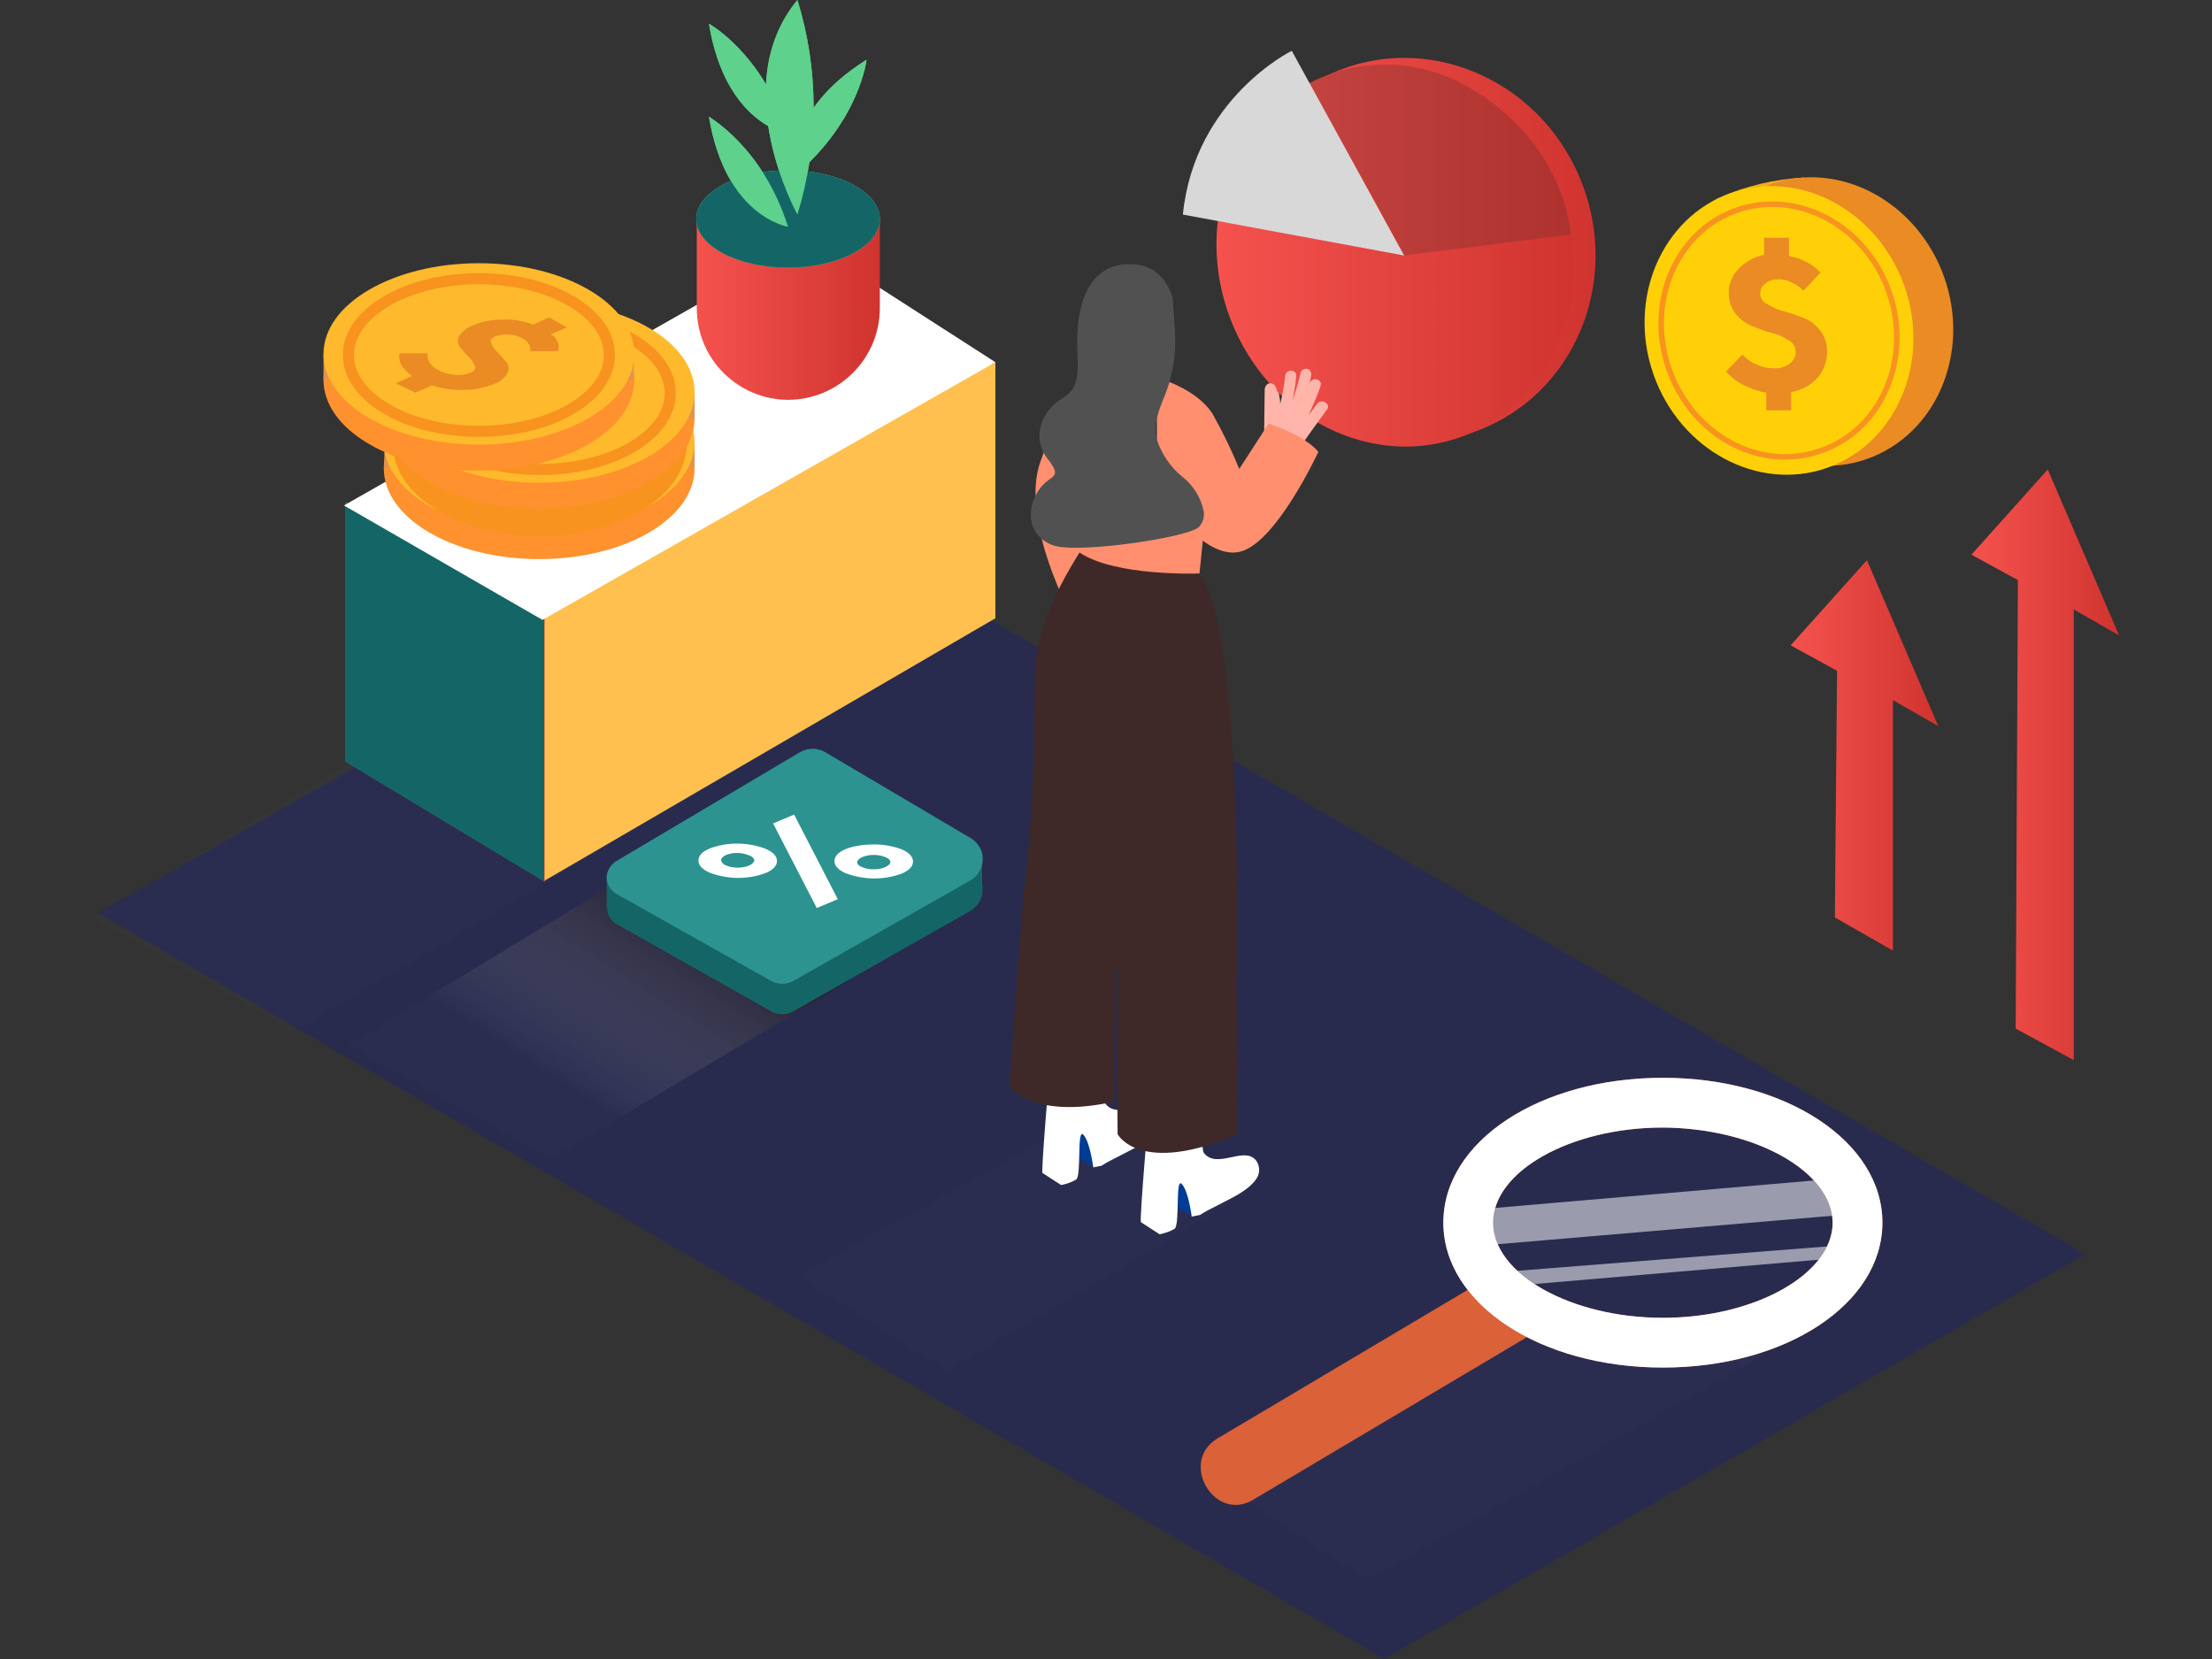 <?xml version="1.0" encoding="utf-8"?>
<!-- Generator: Adobe Illustrator 24.0.1, SVG Export Plug-In . SVG Version: 6.00 Build 0)  -->
<svg version="1.1" id="Layer_1" xmlns="http://www.w3.org/2000/svg" xmlns:xlink="http://www.w3.org/1999/xlink" x="0px" y="0px"
	 viewBox="0 0 400 300" style="enable-background:new 0 0 400 300;" xml:space="preserve">
<rect x="0" y="0" width="400" height="300" fill="#333333" stroke="none"/>
<style type="text/css">
	.st0{clip-path:url(#SVGID_2_);fill:#282B4E;}
	.st1{opacity:0.32;clip-path:url(#SVGID_2_);}
	.st2{fill:url(#SVGID_3_);}
	.st3{fill:url(#SVGID_4_);}
	.st4{fill:url(#SVGID_5_);}
	.st5{fill:url(#SVGID_6_);}
	.st6{clip-path:url(#SVGID_2_);fill:#FFC050;}
	.st7{clip-path:url(#SVGID_2_);fill:#DA6138;}
	.st8{clip-path:url(#SVGID_2_);fill:#146666;}
	.st9{clip-path:url(#SVGID_2_);fill:#FFFFFF;}
	.st10{clip-path:url(#SVGID_2_);fill:url(#SVGID_7_);}
	.st11{clip-path:url(#SVGID_2_);fill:#5ED18D;}
	.st12{clip-path:url(#SVGID_2_);fill:#FF912E;}
	.st13{clip-path:url(#SVGID_2_);fill:#E0944F;}
	.st14{clip-path:url(#SVGID_2_);fill:#FFB92C;}
	.st15{clip-path:url(#SVGID_2_);fill:#EA8B24;}
	.st16{clip-path:url(#SVGID_2_);fill:none;stroke:#F7931E;stroke-width:6;stroke-miterlimit:10;}
	.st17{clip-path:url(#SVGID_2_);fill:none;stroke:#F7931E;stroke-width:2;stroke-miterlimit:10;}
	.st18{clip-path:url(#SVGID_2_);fill:#2C9390;}
	.st19{clip-path:url(#SVGID_2_);fill:#F2AE16;}
	.st20{clip-path:url(#SVGID_2_);fill:#FFD008;}
	.st21{clip-path:url(#SVGID_2_);fill:none;stroke:#F7931E;stroke-miterlimit:10;}
	.st22{clip-path:url(#SVGID_2_);fill:url(#SVGID_8_);}
	.st23{clip-path:url(#SVGID_2_);fill:url(#SVGID_9_);}
	.st24{clip-path:url(#SVGID_2_);fill:url(#SVGID_10_);}
	.st25{clip-path:url(#SVGID_2_);fill:url(#SVGID_11_);}
	.st26{clip-path:url(#SVGID_2_);fill:#D8D8D8;}
	.st27{opacity:0.24;clip-path:url(#SVGID_2_);}
	.st28{fill:#3E2928;}
	.st29{opacity:0.53;clip-path:url(#SVGID_2_);}
	.st30{fill:#FFFFFF;}
	.st31{fill:#DA6138;}
	.st32{clip-path:url(#SVGID_2_);fill:#FF8F6F;}
	.st33{clip-path:url(#SVGID_2_);fill:#003B94;}
	.st34{clip-path:url(#SVGID_2_);fill:#3E2928;}
	.st35{clip-path:url(#SVGID_2_);fill:#FFB5A9;}
	.st36{clip-path:url(#SVGID_2_);fill:#515151;}
</style>
<g>
	<defs>
		<rect id="SVGID_1_" width="400" height="300"/>
	</defs>
	<clipPath id="SVGID_2_">
		<use xlink:href="#SVGID_1_"  style="overflow:visible;"/>
	</clipPath>
	<path class="st0" d="M17.7,165.1L250.3,300l126.8-73.2L145.6,92.7L17.7,165.1L17.7,165.1z"/>
	<g class="st1">
		
			<linearGradient id="SVGID_3_" gradientUnits="userSpaceOnUse" x1="0.339" y1="299.319" x2="0.739" y2="299.704" gradientTransform="matrix(90.64 0 0 -55.98 63.033 16947.367)">
			<stop  offset="0" style="stop-color:#FFFFFF;stop-opacity:3.000000e-02"/>
			<stop  offset="0.99" style="stop-color:#2A1700"/>
		</linearGradient>
		<path class="st2" d="M144.3,170.1c-7.7-5.3-15.7-10.3-22.5-16.8L63,189l36.7,20.4l54-32.1C150.6,174.9,147.6,172.3,144.3,170.1z"
			/>
	</g>
	<g class="st1">
		
			<linearGradient id="SVGID_4_" gradientUnits="userSpaceOnUse" x1="0.124" y1="299.281" x2="0.994" y2="299.775" gradientTransform="matrix(80.904 0 0 -47.655 144.424 14496.637)">
			<stop  offset="1" style="stop-color:#FFFFFF;stop-opacity:3.000000e-02"/>
			<stop  offset="1" style="stop-color:#F7F6F5;stop-opacity:6.711356e-02"/>
		</linearGradient>
		<path class="st3" d="M216,208.6c-7.7-5.3-9.3-1.9-16.1-8.4l-55.5,30.5l26.9,17.2l54-32.1C222.2,213.3,219.2,210.7,216,208.6z"/>
	</g>
	<g class="st1">
		
			<linearGradient id="SVGID_5_" gradientUnits="userSpaceOnUse" x1="7.508370e-02" y1="299.339" x2="0.981" y2="299.763" gradientTransform="matrix(98.337 0 0 -47.655 220.543 14534.362)">
			<stop  offset="1" style="stop-color:#FFFFFF;stop-opacity:3.000000e-02"/>
			<stop  offset="1" style="stop-color:#F9F8F7;stop-opacity:5.924770e-02"/>
		</linearGradient>
		<path class="st4" d="M292.1,246.3c-7.7-5.3-9.3-1.9-16.1-8.4l-55.5,30.5l26.9,17.2l71.4-40.5C315.8,242.6,295.3,248.5,292.1,246.3
			z"/>
	</g>
	<g class="st1">
		
			<linearGradient id="SVGID_6_" gradientUnits="userSpaceOnUse" x1="2.567214e-02" y1="299.61" x2="1" y2="299.383" gradientTransform="matrix(109.176 0 0 -64.087 16.764 19348.424)">
			<stop  offset="1" style="stop-color:#FFFFFF;stop-opacity:3.000000e-02"/>
			<stop  offset="1" style="stop-color:#F7F7F6;stop-opacity:6.468312e-02"/>
		</linearGradient>
		<path class="st5" d="M125.9,143.4l-72.5,43L16.8,166L89,122.3"/>
	</g>
	<path class="st6" d="M180,65.5v46.3l-81.6,47.5v-54.7L180,65.5L180,65.5z"/>
	<path class="st7" d="M62.5,137.7V90.8l36,20.8v47.8"/>
	<path class="st8" d="M98.4,159.4v-47.8l-36-20.8v46.9L98.4,159.4L98.4,159.4z"/>
	<path class="st9" d="M98.1,112.1L62.2,91.4l83.9-47.7L180,65.5L98.1,112.1L98.1,112.1z"/>
	<linearGradient id="SVGID_7_" gradientUnits="userSpaceOnUse" x1="125.94" y1="55.832" x2="159.061" y2="55.832">
		<stop  offset="0" style="stop-color:#F5524E"/>
		<stop  offset="1" style="stop-color:#D0342F"/>
	</linearGradient>
	<path class="st10" d="M141,45.5c-5.4-0.5-11.1-2.1-15-5.8v16c0,4.4,1.7,8.6,4.8,11.7c3.1,3.1,7.3,4.9,11.7,4.9l0,0
		c9.1,0,16.6-7.4,16.6-16.6V39.4C153.4,41.7,147,46,141,45.5z"/>
	<ellipse vector-effect="non-scaling-stroke" class="st11" cx="142.5" cy="39.6" rx="16.6" ry="8.8"/>
	<path class="st11" d="M142.5,41c0,0-11.3-1.7-14.3-19.9C128.2,21.2,137.9,26.5,142.5,41z"/>
	<path class="st11" d="M144.2,38.8c0,0-12.9-23.2,0-38.8C148.1,12.6,148.1,26.1,144.2,38.8L144.2,38.8z"/>
	<path class="st11" d="M142.5,24.2c0,0-11.3-1.7-14.3-19.9C128.2,4.3,137.9,9.6,142.5,24.2z"/>
	<path class="st11" d="M143.9,31.6c0,0-2.8-11,12.8-20.8C156.7,10.8,155.5,21.7,143.9,31.6z"/>
	<ellipse vector-effect="non-scaling-stroke" class="st8" cx="142.5" cy="39.6" rx="16.6" ry="8.8"/>
	<path class="st11" d="M142.5,41c0,0-11.3-1.7-14.3-19.9C128.2,21.2,137.9,26.5,142.5,41z"/>
	<path class="st11" d="M144.2,38.8c0,0-12.9-23.2,0-38.8C148.1,12.6,148.1,26.1,144.2,38.8L144.2,38.8z"/>
	<path class="st11" d="M142.5,24.2c0,0-11.3-1.7-14.3-19.9C128.2,4.3,137.9,9.6,142.5,24.2z"/>
	<path class="st11" d="M143.9,31.6c0,0-2.8-11,12.8-20.8C156.7,10.8,155.5,21.7,143.9,31.6z"/>
	<ellipse vector-effect="non-scaling-stroke" class="st12" cx="97.5" cy="84.7" rx="28.1" ry="16.4"/>
	<path class="st13" d="M69.5,84.7v-4.7l3.1,3.8L69.5,84.7L69.5,84.7z"/>
	<path class="st13" d="M125.6,79.9v4.7h-3.6l2.6-3.8L125.6,79.9L125.6,79.9z"/>
	<ellipse vector-effect="non-scaling-stroke" class="st14" cx="97.5" cy="79.9" rx="28.1" ry="16.4"/>
	<path class="st15" d="M111.8,77.7c0.2,0.4,0.3,0.8,0.2,1.3l-0.1,0.4h-5.1c0-0.1,0.1-0.3,0.1-0.4c0-0.3-0.1-0.7-0.3-0.9
		c-0.3-0.5-0.7-0.9-1.3-1.1c-0.7-0.4-1.6-0.6-2.4-0.6c-0.8-0.1-1.6,0.1-2.3,0.3c-0.7,0.3-1,0.7-0.8,1.2c0.2,0.6,0.6,1.2,1.1,1.6
		c0.6,0.6,1.1,1.2,1.6,1.8c0.5,0.5,0.6,1.3,0.3,2c-0.6,0.9-1.4,1.6-2.5,1.9c-1.7,0.7-3.6,1.1-5.4,1.1c-2,0.1-4-0.2-5.9-0.8l-3,1.3
		l-3.4-1.7l2.9-1.3c-0.5-0.4-1-0.8-1.4-1.3c-0.3-0.3-0.5-0.7-0.7-1.1c-0.1-0.3-0.2-0.6-0.2-0.9c0-0.2,0-0.4,0-0.6l0.1-0.2h5.1
		c-0.1,0.2-0.1,0.3-0.1,0.5c0,0.4,0.2,0.8,0.4,1.2c0.4,0.6,1,1.1,1.7,1.4c0.9,0.5,1.9,0.7,3,0.8c0.9,0.1,1.9-0.1,2.7-0.4
		c0.7-0.3,1-0.7,0.8-1.2c-0.3-0.6-0.6-1.2-1.1-1.6c-0.6-0.6-1.1-1.2-1.6-1.8c-0.5-0.6-0.5-1.3-0.2-2c0.6-0.9,1.5-1.6,2.6-2
		c1.7-0.7,3.4-1,5.2-1c1.9-0.1,3.8,0.2,5.6,0.9l2.9-1.3l3.2,1.8l-3,1.3C111,76.5,111.5,77.1,111.8,77.7z"/>
	<ellipse vector-effect="non-scaling-stroke" class="st16" cx="97.6" cy="80.1" rx="23.6" ry="13.8"/>
	<ellipse vector-effect="non-scaling-stroke" class="st12" cx="97.5" cy="75.6" rx="28.1" ry="16.4"/>
	<path class="st13" d="M69.5,75.6v-4.7l3.1,3.8L69.5,75.6L69.5,75.6z"/>
	<path class="st13" d="M125.6,70.9v4.7h-3.6l2.6-3.8L125.6,70.9L125.6,70.9z"/>
	<ellipse vector-effect="non-scaling-stroke" class="st14" cx="97.5" cy="70.9" rx="28.1" ry="16.4"/>
	<path class="st15" d="M111.8,68.7c0.2,0.4,0.3,0.8,0.2,1.3l-0.1,0.4h-5.1c0-0.1,0.1-0.3,0.1-0.4c0-0.3-0.1-0.7-0.3-0.9
		c-0.3-0.5-0.7-0.9-1.3-1.1c-0.7-0.4-1.6-0.6-2.4-0.6c-0.8-0.1-1.6,0.1-2.3,0.3c-0.7,0.3-1,0.7-0.8,1.2c0.2,0.6,0.6,1.2,1.1,1.6
		c0.6,0.6,1.1,1.2,1.6,1.8c0.5,0.5,0.6,1.3,0.3,2c-0.6,0.9-1.4,1.6-2.5,1.9c-1.7,0.7-3.6,1.1-5.4,1.1c-2,0.1-4-0.2-5.9-0.8l-3,1.3
		L82.4,76l2.9-1.3c-0.5-0.4-1-0.8-1.4-1.3c-0.3-0.3-0.5-0.7-0.7-1.1C83.1,72,83,71.7,83,71.4c0-0.2,0-0.4,0-0.6l0.1-0.2h5.1
		c-0.1,0.2-0.1,0.3-0.1,0.5c0,0.4,0.2,0.8,0.4,1.2c0.4,0.6,1,1.1,1.7,1.4c0.9,0.5,1.9,0.7,3,0.8c0.9,0.1,1.9-0.1,2.7-0.4
		c0.7-0.3,1-0.7,0.8-1.2c-0.3-0.6-0.6-1.2-1.1-1.6c-0.6-0.6-1.1-1.2-1.6-1.8c-0.5-0.6-0.5-1.3-0.2-2c0.6-0.9,1.5-1.6,2.6-2
		c1.7-0.7,3.4-1,5.2-1c1.9-0.1,3.8,0.2,5.6,0.9l2.9-1.3l3.2,1.8l-3,1.3C111,67.4,111.5,68,111.8,68.7z"/>
	<ellipse vector-effect="non-scaling-stroke" class="st17" cx="97.6" cy="71.1" rx="23.6" ry="13.8"/>
	<ellipse vector-effect="non-scaling-stroke" class="st12" cx="86.6" cy="68.7" rx="28.1" ry="16.4"/>
	<path class="st13" d="M58.5,68.7V64l3.1,3.8L58.5,68.7L58.5,68.7z"/>
	<path class="st13" d="M114.6,64v4.7h-3.6l2.6-3.8L114.6,64L114.6,64z"/>
	<ellipse vector-effect="non-scaling-stroke" class="st14" cx="86.6" cy="64" rx="28.1" ry="16.4"/>
	<path class="st15" d="M100.8,61.8c0.2,0.4,0.3,0.8,0.2,1.3l-0.1,0.4h-5.1c0-0.1,0.1-0.3,0.1-0.4c0-0.3-0.1-0.7-0.3-0.9
		c-0.3-0.5-0.7-0.9-1.3-1.1c-0.7-0.4-1.6-0.6-2.4-0.6c-0.8-0.1-1.6,0.1-2.3,0.3c-0.7,0.3-1,0.7-0.8,1.2c0.2,0.6,0.6,1.2,1.1,1.6
		c0.6,0.6,1.1,1.2,1.6,1.8c0.5,0.5,0.6,1.3,0.3,2c-0.5,0.9-1.4,1.7-2.4,2c-1.7,0.7-3.6,1.1-5.4,1.1c-2,0.1-4-0.2-5.9-0.8l-3,1.3
		l-3.5-1.7l2.9-1.3c-0.5-0.4-1-0.8-1.4-1.3c-0.3-0.3-0.5-0.7-0.7-1.1c-0.1-0.3-0.2-0.6-0.2-0.9c0-0.2,0-0.4,0-0.6l0.1-0.2h5.1
		c-0.1,0.2-0.1,0.3-0.1,0.5c0,0.4,0.2,0.8,0.4,1.2c0.4,0.6,1,1.1,1.7,1.4c0.9,0.5,1.9,0.7,3,0.8c0.9,0.1,1.9-0.1,2.7-0.4
		c0.7-0.3,1-0.7,0.8-1.2c-0.3-0.6-0.6-1.2-1.1-1.6c-0.6-0.6-1.1-1.2-1.6-1.8c-0.5-0.6-0.5-1.3-0.2-2c0.6-0.9,1.5-1.6,2.6-2
		c1.7-0.7,3.4-1,5.2-1c1.9-0.1,3.8,0.2,5.6,0.9l2.9-1.3l3.2,1.8l-3,1.3C100.1,60.6,100.5,61.1,100.8,61.8z"/>
	<ellipse vector-effect="non-scaling-stroke" class="st17" cx="86.6" cy="64.2" rx="23.6" ry="13.8"/>
	<path class="st8" d="M111.3,161.3l33.4-19.8c1.4-0.8,3.1-0.8,4.5,0l26.4,15.6c1.3,0.8,2.2,2.3,2.1,3.8c0,1.6-0.9,3-2.2,3.8
		l-31.9,18.1c-1.3,0.8-3,0.8-4.3,0l-27.8-15.7c-1.1-0.6-1.7-1.7-1.7-2.9C109.7,163.1,110.3,161.9,111.3,161.3L111.3,161.3z"/>
	<path class="st8" d="M109.7,164.2l0-5.5l3.8,1.2l-1.1,4.4L109.7,164.2L109.7,164.2z"/>
	<path class="st8" d="M177.6,160.6v-5.1l-3.2,1.5l1.5,2.9L177.6,160.6L177.6,160.6z"/>
	<path class="st18" d="M111.3,155.8l33.4-19.8c1.4-0.8,3.1-0.8,4.5,0l26.4,15.6c1.3,0.8,2.2,2.3,2.1,3.8c0,1.6-0.9,3-2.2,3.8
		l-31.9,18.1c-1.3,0.8-3,0.8-4.3,0l-27.9-15.7c-1-0.6-1.7-1.7-1.7-2.9C109.7,157.6,110.3,156.5,111.3,155.8L111.3,155.8z"/>
	<path class="st9" d="M139.8,148.9l3.8-1.6l7.9,15.3l-3.8,1.6L139.8,148.9L139.8,148.9z"/>
	<path class="st9" d="M158.1,152.7c1.7,0,3.4,0.3,5,0.9c1.3,0.6,2,1.3,2,2.2c0,0.9-0.7,1.6-2.1,2.2c-3.3,1.2-6.9,1.1-10.1-0.1
		c-1.3-0.6-2-1.3-2-2.2c0-0.9,0.7-1.6,2.1-2.2C154.6,152.9,156.4,152.7,158.1,152.7z M161,155.9c0-0.3-0.3-0.7-0.9-0.9
		c-0.7-0.3-1.4-0.4-2.1-0.4c-0.7,0-1.4,0.1-2.1,0.4c-0.6,0.3-0.9,0.6-0.9,0.9c0,0.3,0.3,0.7,0.9,0.9c0.7,0.3,1.4,0.4,2.1,0.4
		c0.7,0,1.4-0.1,2.1-0.4C160.7,156.5,161,156.2,161,155.9z"/>
	<path class="st9" d="M140.5,155.7c0,0.9-0.7,1.6-2.1,2.2c-3.3,1.2-6.9,1.1-10.1-0.1c-1.3-0.6-2-1.3-2-2.2c0-0.9,0.7-1.6,2.1-2.2
		c3.3-1.2,6.9-1.1,10.1,0.1C139.8,154.1,140.5,154.8,140.5,155.7z M131.3,156.5c0.7,0.3,1.4,0.4,2.1,0.4c0.7,0,1.4-0.1,2.1-0.4
		c0.6-0.3,0.9-0.6,0.9-0.9c0-0.3-0.3-0.7-0.9-0.9c-1.4-0.6-2.9-0.6-4.2-0.1c-0.6,0.3-0.9,0.6-0.9,0.9S130.7,156.3,131.3,156.5"/>
	<path class="st19" d="M326.2,32.1c-5.3,0.3-10.5,1.5-15.4,3.7c-7.7,3.5,15.4,9.8,15.4,9.8"/>
	<path class="st15" d="M306.2,66.1c-4.8-13.7,1.5-28.4,14-32.8s26.6,3.2,31.4,16.9c4.8,13.7-1.5,28.4-14,32.8
		C325,87.4,311,79.8,306.2,66.1z"/>
	<path class="st20" d="M299,67.7c-4.8-13.7,1.5-28.4,14-32.8c12.5-4.4,26.6,3.2,31.4,16.9s-1.5,28.4-14,32.8
		C317.9,89,303.8,81.4,299,67.7z"/>
	<path vector-effect="non-scaling-stroke" class="st21" d="M301.8,66.7c-4.2-12,1.3-24.9,12.3-28.7s23.3,2.8,27.5,14.8
		s-1.3,24.9-12.3,28.7C318.3,85.4,306,78.8,301.8,66.7z"/>
	<path class="st15" d="M326.7,47.4c0.7,0.3,1.3,0.8,1.9,1.3l0.6,0.6l-3.1,3.3c-0.1-0.2-0.3-0.3-0.6-0.6c-0.5-0.4-1-0.7-1.5-0.9
		c-0.7-0.4-1.6-0.6-2.4-0.6c-0.9,0-1.7,0.2-2.4,0.8c-0.6,0.4-0.9,1.1-0.9,1.8c0,0.8,0.5,1.6,1.3,1.9c0.9,0.6,1.9,1,3,1.3
		c1.2,0.3,2.3,0.7,3.5,1.2c1.2,0.4,2.2,1.2,3,2.2c0.9,1.1,1.3,2.5,1.3,3.9c0,1.7-0.6,3.4-1.7,4.7c-1.3,1.4-3,2.3-4.8,2.6v3.3h-4.5
		v-3.2c-0.9-0.1-1.7-0.4-2.6-0.7c-0.7-0.3-1.4-0.6-2.1-1c-0.5-0.3-1-0.6-1.4-1c-0.3-0.2-0.6-0.5-0.9-0.8l-0.3-0.3l3-3.1
		c0.2,0.2,0.4,0.4,0.7,0.7c0.6,0.5,1.2,0.9,1.9,1.1c1,0.5,2,0.7,3.1,0.7c1,0.1,2.1-0.3,2.9-0.9c0.7-0.5,1.1-1.4,1-2.2
		c0-0.8-0.5-1.6-1.3-2c-0.9-0.6-1.9-1-3-1.3c-1.2-0.3-2.3-0.7-3.5-1.2c-1.2-0.5-2.2-1.2-3-2.2c-0.9-1.1-1.3-2.5-1.3-3.9
		c0-1.6,0.7-3.2,1.8-4.3c1.2-1.3,2.9-2.2,4.6-2.5V43h4.5v3.3C324.8,46.5,325.8,46.9,326.7,47.4z"/>
	<linearGradient id="SVGID_8_" gradientUnits="userSpaceOnUse" x1="323.857" y1="136.563" x2="350.552" y2="136.563">
		<stop  offset="0" style="stop-color:#F5524E"/>
		<stop  offset="1" style="stop-color:#D0342F"/>
	</linearGradient>
	<path class="st22" d="M331.8,165.9l10.5,6v-45.3l8.2,4.7l-12.9-30l-13.8,15.4l8.4,4.6L331.8,165.9L331.8,165.9z"/>
	<linearGradient id="SVGID_9_" gradientUnits="userSpaceOnUse" x1="356.542" y1="138.352" x2="383.236" y2="138.352">
		<stop  offset="0" style="stop-color:#F5524E"/>
		<stop  offset="1" style="stop-color:#D0342F"/>
	</linearGradient>
	<path class="st23" d="M364.5,186l10.5,5.7v-81.5l8.2,4.7l-12.9-30l-13.8,15.4l8.4,4.6L364.5,186L364.5,186z"/>
	<linearGradient id="SVGID_10_" gradientUnits="userSpaceOnUse" x1="221.294" y1="45.2" x2="288.548" y2="45.2">
		<stop  offset="0" style="stop-color:#F5524E"/>
		<stop  offset="1" style="stop-color:#D0342F"/>
	</linearGradient>
	<path class="st24" d="M223.7,57.2c-6.9-18,1.4-37.9,18.7-44.6c17.2-6.6,36.8,2.6,43.7,20.6c6.9,18-1.4,37.9-18.7,44.6
		C250.2,84.4,230.6,75.2,223.7,57.2z"/>
	<linearGradient id="SVGID_11_" gradientUnits="userSpaceOnUse" x1="219.953" y1="46.239" x2="284.504" y2="46.239">
		<stop  offset="0" style="stop-color:#F5524E"/>
		<stop  offset="1" style="stop-color:#D0342F"/>
	</linearGradient>
	<path class="st25" d="M222.5,57.7c-6.9-18,0.8-37.7,17.2-44c16.4-6.3,35.4,3.1,42.3,21.1s-0.8,37.7-17.2,44
		C248.3,85.1,229.4,75.7,222.5,57.7z"/>
	<path class="st26" d="M213.9,38.8l40,7.4l-20.3-37C233.7,9.1,216,17.8,213.9,38.8z"/>
	<g class="st27">
		<path class="st28" d="M254,46.2l30-3.8c0,0-0.6-17.2-20-27.5c-8.5-4.3-18.6-4.3-27.2,0L254,46.2z"/>
	</g>
	<g class="st29">
		<path class="st30" d="M269.6,218.5l59.2-5.1c0,0,5.3,4.7,4.3,6.3l-63.5,5.4C269.6,225.1,267.3,219.9,269.6,218.5z"/>
	</g>
	<g class="st29">
		<path class="st30" d="M271.8,230l62.3-4.9l-1.8,2.4l-58.4,5L271.8,230L271.8,230z"/>
	</g>
	<path class="st7" d="M300.7,247.3c-22.2,0-39.7-11.5-39.7-26.2s17.4-26.2,39.7-26.2c22.2,0,39.7,11.5,39.7,26.2
		S322.9,247.3,300.7,247.3z M300.7,203.9c-16.7,0-30.7,7.9-30.7,17.2c0,9.3,14.1,17.2,30.7,17.2s30.7-7.9,30.7-17.2
		C331.3,211.8,317.3,204,300.7,203.9L300.7,203.9z"/>
	<path class="st7" d="M269.2,231l-49,29.1c-7.1,4.2-0.6,15.3,6.4,11.1l49-29.1C282.7,237.9,276.3,226.8,269.2,231z"/>
	<g class="st27">
		<path class="st31" d="M269.2,231l-49,29.1c-7.1,4.2-0.6,15.3,6.4,11.1l49-29.1C282.7,237.9,276.3,226.8,269.2,231z"/>
	</g>
	<path class="st9" d="M300.7,247.3c-22.2,0-39.7-11.5-39.7-26.2s17.4-26.2,39.7-26.2c22.2,0,39.7,11.5,39.7,26.2
		S322.9,247.3,300.7,247.3z M300.7,203.9c-16.7,0-30.7,7.9-30.7,17.2c0,9.3,14.1,17.2,30.7,17.2s30.7-7.9,30.7-17.2
		C331.3,211.8,317.3,204,300.7,203.9L300.7,203.9z"/>
	<path class="st32" d="M199.4,66.8c-5.1,4.4-9,10.1-11.2,16.5c-4,10.9,5.9,28.7,5.9,28.7l15.4-12.1"/>
	<path class="st33" d="M197.7,210.9l-4.2-2.3l1.1-6c0,0,6.2,0.6,6.7,2.8"/>
	<path class="st9" d="M199.2,210.8c0.9-0.6,1.9-1.1,2.9-1.6c2.4-1.3,5.9-2.7,7.4-5.1c0.6-1,0.5-2.3-0.2-3.2c-2.2-2.6-7,1.7-9.4-1.3
		c-0.5-0.6-0.7-9.7-0.7-9.7l-9.3,2.6c0,0-1.6,18.4-1.4,19.6l3.4,2.2c0.9-0.2,1.9-0.5,2.7-1c1-0.7,0.1-9.4,1.3-8.1
		c1.2,1.2,1.8,5.9,1.8,5.9C198.2,211,198.7,210.9,199.2,210.8z"/>
	<path class="st33" d="M215.5,219.8l-4.2-2.3l1.1-6c0,0,6.2,0.6,6.7,2.8"/>
	<path class="st9" d="M217,219.7c0.9-0.6,1.9-1.1,2.9-1.6c2.4-1.3,5.9-2.7,7.4-5.1c0.6-1,0.5-2.3-0.2-3.2c-2.2-2.6-7,1.7-9.4-1.3
		c-0.5-0.6-0.7-9.7-0.7-9.7l-9.3,2.6c0,0-1.6,18.4-1.4,19.6l3.4,2.2c0.9-0.2,1.9-0.5,2.7-1c1-0.7,0.1-9.4,1.3-8.1
		c1.2,1.2,1.8,5.9,1.8,5.9C216,219.9,216.5,219.8,217,219.7z"/>
	<path class="st34" d="M185.2,159.9l-2.7,36.6c0,0,4.3,6,19,2.7l0,0l0.1-24.7"/>
	<path class="st34" d="M202.1,167.2c-0.3,3.2,0,37.9,0,37.9s4,7.6,21.7,0l-0.2-29.5"/>
	<path class="st34" d="M186.8,169.3c4.6,2.7,9.4,4.8,14.4,6.4h0.1c0.5-0.2,1.1,0,1.3,0.5c3.1,0.9,6.3,1.6,9.5,2.1
		c4.1,0.7,7.5-2.4,11.7-2.6c0-16.1,0.1-62.2-6.8-71.8l-20.3-6.8c-0.1,1.7-9.9,13-9.6,26.8c0.1,12.3-0.5,24.6-1.8,36.8"/>
	<path class="st32" d="M218.8,85.2l-1.9,18.5c0,0-15.2,0.6-21.7-3.8V84.1"/>
	<path class="st35" d="M238.2,73l-1.6,2.1c0.8-1.7,1.6-3.5,2.2-5.3c0.4-1.3-1.5-1.7-2-0.5l-0.2,0.6c0.2-0.6,0.4-1.3,0.5-2
		c0.1-0.5-0.2-1.1-0.7-1.2c-0.5-0.1-1.1,0.2-1.2,0.7c-0.4,1.7-0.9,3.4-1.5,5.1c0.3-1.5,0.6-3,0.7-4.5c0.1-1.3-1.9-1.3-2,0
		c-0.2,1.7-0.5,3.4-0.9,5.1c0-0.6-0.1-1.2-0.2-1.7c0-0.3-0.2-0.6-0.4-0.7c0-0.2-0.1-0.4-0.2-0.7c-0.2-0.5-0.6-0.7-1.1-0.7
		c-0.5,0.1-0.8,0.5-0.9,1l-0.1,7.7c-0.4,0.8-0.8,1.5-1.4,2.2c1,0.7,1.9,1.4,2.8,2.2c0.8,0.7,1.6,1.4,2.3,2.2
		c0.7-0.8,1.3-1.6,1.9-2.5c0.1-0.1,0.1-0.1,0.2-0.2c1.8-2.7,3.7-5.3,5.6-7.9C240.7,73,238.9,72,238.2,73z"/>
	<path class="st32" d="M209.2,68.3c0,0,7.2,1.9,10.1,6.6c1.8,3.2,3.4,6.5,4.8,9.9l5.3-8.2c0,0,6.4,2,9,5.1c0,0-7.7,16.7-14.3,18.1
		c-6.6,1.4-13.7-9.9-13.7-9.9s-1.5,4.7-1.2-0.3"/>
	<path class="st36" d="M213.8,86.2c-2.1-1.7-3.6-3.9-4.5-6.4c-0.9-2.9,0.2-5.5,1.3-8.2c1.1-2.7,1.7-5.6,1.9-8.5
		c0.1-2.9-0.2-5.7-0.4-8.6c0-0.1,0-0.2,0-0.4c-0.9-3.2-2.9-5.9-6.8-6.3c-10-0.8-10.6,10.3-10.5,14.8c0.1,4.5,0.6,7.6-2.8,9.5
		c-3.3,1.9-5.7,6.8-2.6,10.8s0.3,2.6-1.8,6.1c-2.1,3.5-1.6,8,2.8,9.6c4.3,1.6,24.5-1.4,26.4-3.3c0.7-0.8,1-1.7,0.9-2.7
		C217.2,90,215.8,87.8,213.8,86.2L213.8,86.2z"/>
</g>
</svg>

